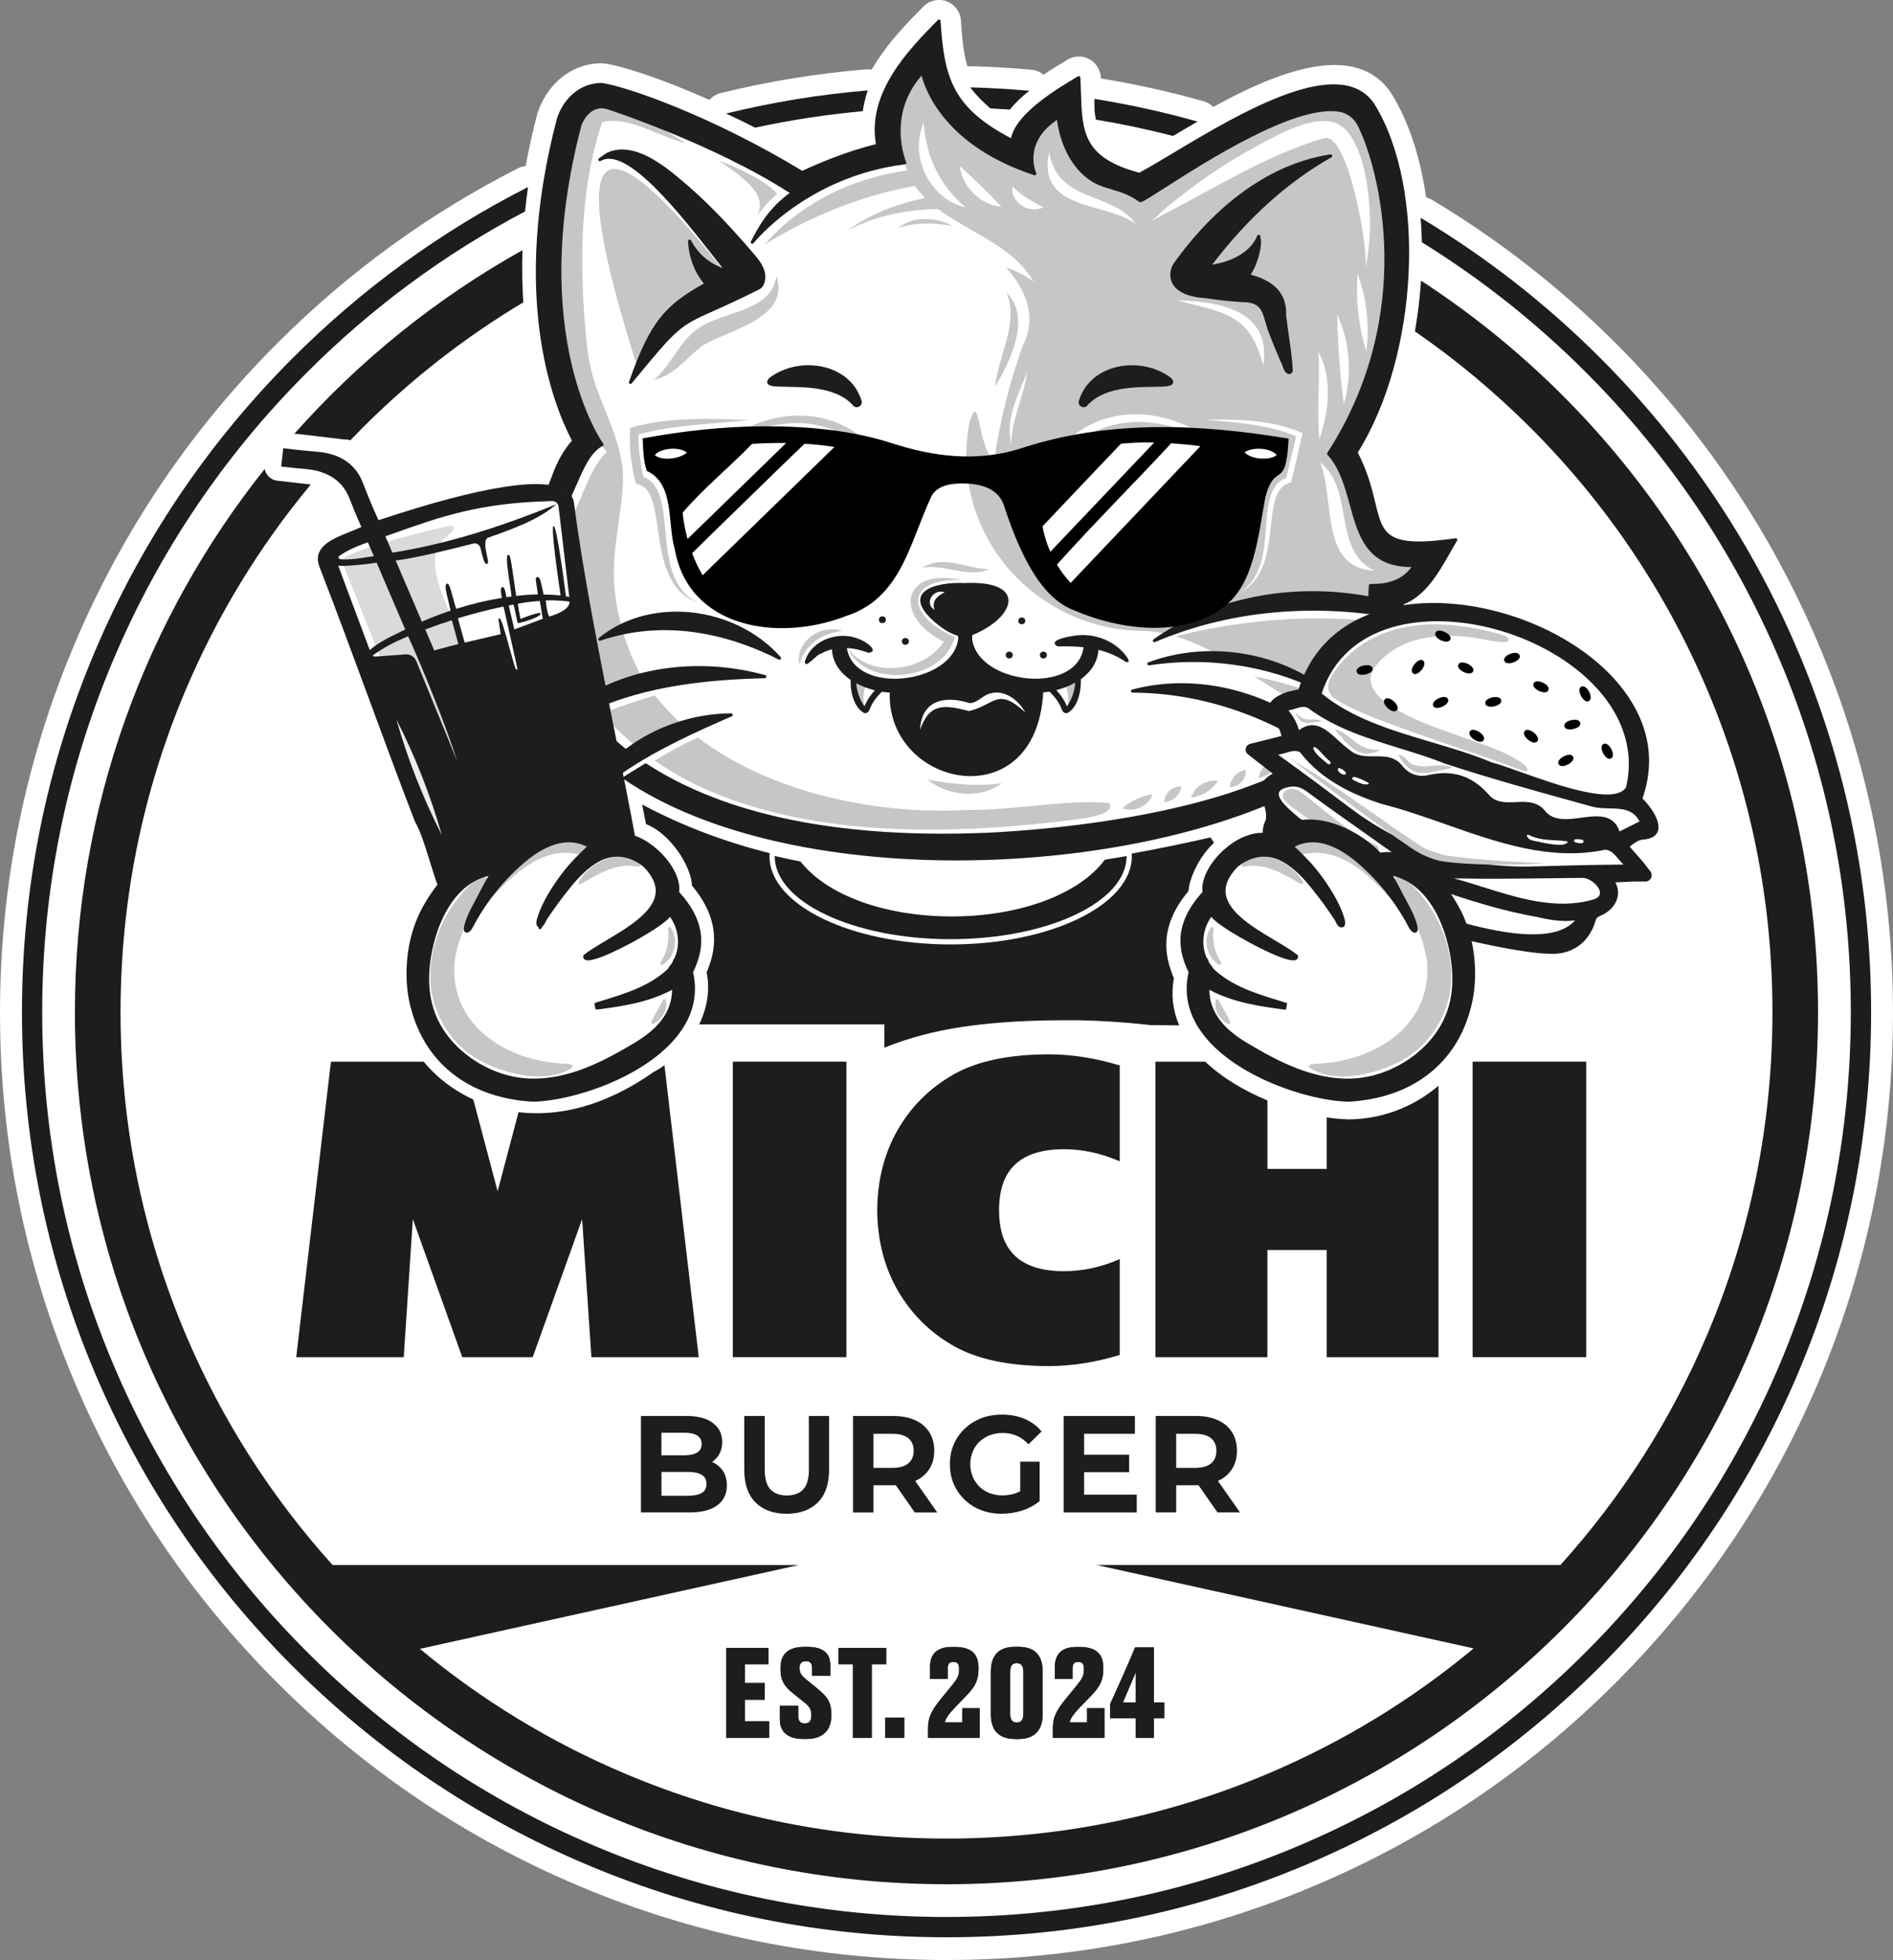 <?xml version="1.0" encoding="UTF-8"?>
<svg id="Capa_2" data-name="Capa 2" xmlns="http://www.w3.org/2000/svg" viewBox="0 0 604.22 625.26">
  <rect x="0" y="0" width="604.22" height="625.26" fill="#808080" stroke="none"/>
  <defs>
    <style>
      .cls-1 {
        fill: #dadada;
      }

      .cls-2 {
        fill: #1d1d1b;
      }

      .cls-3 {
        fill: #fff;
      }

      .cls-4 {
        fill: #ededed;
      }

      .cls-5 {
        fill: #c6c6c6;
      }
    </style>
  </defs>
  <g id="Logo_1" data-name="Logo 1">
    <g>
      <path class="cls-3" d="M580.47,205.54h0c-15.22-35.98-37-68.29-64.73-96.02-17.67-17.67-37.42-33.08-58.71-45.8-.58-.35-1.2-.61-1.85-.77-1.8-12.8-5.54-24.11-10.88-32.83-11.44-17.86-37.66-6.63-57.06,4.01-.85-.87-1.91-1.51-3.08-1.84-10.62-2.99-21.64-5.44-32.78-7.26,0-.11-.01-.23-.02-.34-.12-2.44-1.53-4.67-3.68-5.83-2.15-1.16-4.79-1.1-6.89.15-2.21,1.31-4.99,3-7.73,4.83-1.08-.91-2.43-1.48-3.88-1.61-6.6-.58-13.1-.96-19.33-1.11-.36,0-.71.01-1.06.06-1.2-3.96-1.7-8.63-2.08-14.63-.17-2.75-1.95-5.15-4.53-6.12-2.58-.97-5.5-.32-7.44,1.64-5.04,5.11-11.85,11.99-16.5,20.15-.61-.11-1.23-.15-1.85-.1-15.61,1.31-31.18,3.85-46.3,7.55-1.44.35-2.69,1.13-3.63,2.22-15.69-7.02-28.32-10.95-33.56-11.64-.37-.05-.73-.07-1.02-.06-11.31.17-18,8.64-20.29,15.86-.03.11-.07.22-.1.33-1.45,5.5-2.69,11.07-3.7,16.58-.84.09-1.66.33-2.41.71-28.36,14.39-54.23,33.18-76.88,55.83-27.74,27.74-49.51,60.04-64.73,96.02C7.99,242.81,0,282.38,0,323.15s7.99,80.33,23.75,117.6c15.22,35.98,37,68.28,64.73,96.02,27.73,27.73,60.04,49.51,96.02,64.73,37.26,15.76,76.83,23.75,117.61,23.75s80.34-7.99,117.61-23.75c35.98-15.22,68.29-37,96.02-64.73,27.73-27.73,49.51-60.04,64.73-96.02,15.76-37.26,23.75-76.83,23.75-117.6s-7.99-80.34-23.75-117.61Z"/>
      <g>
        <path class="cls-5" d="M344.14,215.51l-4.05,2.65s1.73,4.12.35,8.4c0,0,4.97-4.46,3.7-11.05Z"/>
        <path class="cls-5" d="M272.34,216.17c-1.15,6.46,3.92,9.54,3.92,9.54-1.45-2.72,0-7.07,0-7.07l-3.92-2.47Z"/>
        <path class="cls-5" d="M209.07,221.81c-5.67,1.73-11.31,3.56-16.78,5.79,4.22,4.94,8.89,9.29,13.95,13.08,4.56-3.03,9.53-5.42,14.74-6.79-4.46-3.6-8.47-7.63-11.92-12.08Z"/>
        <g>
          <path class="cls-5" d="M203.25,116.48c13.71-20.04,8.04-16.37,30.3-26.88-21.15-27.09-63.06-76.17-30.3,26.88Z"/>
          <path class="cls-5" d="M319.8,249.86c-7.98,1.11-15.8.24-23.73-1.09,6.5,5.19,16.91,6.2,23.73,1.09Z"/>
          <path class="cls-5" d="M304.71,203.18c-14.97-6.26-16.86-18.66,2.28-18.17-19.41-4.12-21.77,11.78-5.77,19.68-6.12,9.73-23.99,11.95-30.79,1.82,5.85,13.51,30.95,10.84,34.29-3.33ZM301.49,204.8s0,0,0,0c.04.02,0,0,0,0Z"/>
          <path class="cls-5" d="M286.97,172.24c3.15-39.5-36.96-52.39-62.51-25.4,27.37-22.54,61.08-12.36,62.51,25.4Z"/>
          <path class="cls-5" d="M255.15,212.04c1.68-6.48,7.24-9.91,13.6-10.8-6.74-2.33-15.05,3.37-13.6,10.8Z"/>
          <path class="cls-5" d="M315.78,181.57c-7.3-.03-14.37-4.8-21.32-.46,7.28-1.31,14.42,3.54,21.32.46Z"/>
          <path class="cls-5" d="M239.45,134.04c-12.74-.56-25.92-1.09-38.3,2.42-.42,6.05.24,12.09,1.88,17.93,11.02,1.27,1.99,31.28,19.43,37.76-15.62-8.03-5.2-35.5-17.08-40.01-1.03-4.43-1.64-9.05-1.54-13.61,11.56-3.03,23.76-3.32,35.62-4.49Z"/>
          <path class="cls-5" d="M436.16,216.71s8.23,7.48,20.03-.79c0,0-14.19-4.43-17.37-17.66-21.22-2.38-42.92-.42-63.68,4.72,5.53,1.62,10.8,4.2,15.96,7.16,12.28.55,24.44,5.07,33.45,13.27-7.81-3.56-15.95-6.09-24.26-7.65,14.84,9.4,29.39,19.04,47.22,14.27,0,0-13.1-.03-11.35-13.31Z"/>
          <path class="cls-5" d="M244.11,77.95c14.81-9,30.96-15.69,47.98-18.64.94,1.38,2.02,2.65,3.21,3.84-8.88,1.84-17.48,5.01-24.73,10.39,8.92-4.84,18.86-6.61,28.85-6.86,10.11,7.55,24.3,12.09,30.44,23.16-2.62-1.99-5.6-3.51-8.75-4.46,6.37,6.96,9.99,15.87,5.43,24.65-4.31,11.98-7.41,24.39-9.21,36.99-5.5-4.74-4.51-23.15-7.88-12.37-6.7,35.4,20.88,66.88,56.54,66.65,2.83.2,5.58.7,8.26,1.44,19.92-8.26,42.59-11.2,64.02-7.65-.21-2.26-.11-4.73.39-7.44,0,0,12.17-1.09,13.92-8.79.16.62-17.02.48-20.37-13.75-4.68-15.68.87-16.01-6.47-20.36,0,0,37.57-61.62,5.27-111.36,0,0-11.23-7.78-67.27,29.17l-15.08-5.15s-10.11-8.33-10.33-21.03c0,0-11.19,4.68-9.38,17.89,0,0-23.87-6.31-34.53-31.21,0,0-12.78,9.63-4.86,31.33-17.25,2.26-34.02,10.42-45.46,23.56ZM322.78,141.78c-1.93-8.19,2.09-15.62,5.05-22.95-1,7.79-5,14.89-5.05,22.95ZM412.1,153.91c-10.89,2.34-1.35,27.53-16.5,35.21,13.91-8.65,3.5-31.98,14.95-36.71,1.02-4.32,2.13-8.94,3.2-13.24-9.2-3.81-19.48-4.43-29.31-5.29,10.5-.16,21.58-.05,31.33,4.3-1.15,5.12-2.45,10.61-3.68,15.73ZM375.78,95.8c13.39.26,30.28,3.38,27.39,20.71-4.3-16.74-12.68-16.66-27.39-20.71ZM420.77,112.12c4.61,8.54,3.47,19.12.33,27.98-.84-9.4.32-18.56-.33-27.98ZM438.67,182.05c-17.67-.87-12.46-23.03-17.32-34.52,11.19,8.61,3.75,27.97,17.32,34.52ZM428.92,128.97c-1.24-9.58-1.94-19-2.1-28.65,4.1,8.84,4.85,19.31,2.1,28.65ZM436.11,112.1c-2.47-8.03-3.43-16.46-2.79-24.84,2.91,7.89,3.87,16.5,2.79,24.84ZM372.96,65.66c2.23-1.79,4.47-3.55,6.76-5.27,6.46-4.87,13.22-9.35,20.35-13.18,6.49-3.48,15.17-8.67,22.74-8.59,3.42.04,6.55,1.54,8.98,5.85,3.82,6.76,4.93,15.19,5.4,22.82.41,6.48-.27,12.38-1.35,18.7,1.08-6.36-5.36-42.84-12.86-42.02-20.08,5.78-37.59,17.64-56.28,26.83,2.2-1.08,4.33-3.6,6.25-5.15ZM334.85,48.47c2.84,16.49,20.06,12.37,27.78,23.07-9.79-7.45-31.71-3.95-27.78-23.07ZM393.67,146.48c-27.65-22.35-61.58-12.76-63.22,25.4-2.74-40.15,37.21-52.12,63.22-25.4ZM323.18,59.47c2.9,3.05,6.22,4.68,9.79,6.67-4.34,2.27-10.7-1.63-9.79-6.67ZM319.62,65.91c-6.56-.41-12.59-6.38-13.22-12.88,4.67,4.17,8.92,8.34,13.22,12.88ZM294.85,39.11c.61,10.7,5.13,20.12,13.36,27.03-11.4-2.47-18.17-16.49-13.36-27.03Z"/>
          <path class="cls-5" d="M286.56,72.73c5.7-1.87,11.54-1.65,17.39-.68-5.24-2.96-12.5-3.11-17.39.68Z"/>
          <path class="cls-5" d="M321.25,93.4c4.11,9.54-2.68,20.13-3.63,29.95,4.81-8.02,11.79-22.25,3.63-29.95Z"/>
          <path class="cls-5" d="M241.79,68.72c2.69-3.92,6.28-6.88,6.28-6.88-4.64-5.55-18.79-10.69-18.79-10.69,8.99,6.05,15.62,11.19,12.5,17.57Z"/>
          <path class="cls-5" d="M308.72,258.35c-28.52,1.7-62.76-5.32-85.98-23.09-4.75,2.18-9.31,4.7-13.78,7.37,37.19,25.78,93.08,24.28,136.08,18.55,1.57-.25,11.63-1.61,8.86-5.05-14.57-1.15-30.2,2.48-45.17,2.22Z"/>
          <path class="cls-5" d="M196.15,187.61c-.22-2.28-.26-4.54-.19-6.77.28-8.94,2.4-17.58,2.87-26.62.57-11.16-5.26-21.18-8.75-31.43-1.43-4.21-2.3-8.39-2.75-12.8-2.38-23.23-2.67-48.9,4.89-71.03,8.72-2.04,17.89,4.61,26.52,6.7-14.54-9.05-32.25-23.17-36.01,3.58-3.1,13.89-4.62,28.21-3.78,42.44.35,5.81-.43,14.47,5.75,34.05,2.1,6.65,4.17,13.3,9.03,18.46-9.4,8.53-8.35,28.6-24.27,30.03,3.77,2.24,9.75,5.79,14.1,5.26-.78,6.6-7.21,12.03-13.85,11.69,4.3,2.62,9.63,3.49,14.54,2.36-2.45,10.24-7.95,21.28-18.52,24.85,6.01,1.84,12.89.51,17.78-3.43,2.1,3.61,4.42,6.96,6.9,10.1,2.72-1.26,5.55-2.29,8.42-3.12,2.68-.78,6.05-.89,8.53-2.01-.54-.82-1.16-1.61-1.67-2.47-5.3-9.09-8.56-19.36-9.55-29.84Z"/>
          <path class="cls-5" d="M367.92,253.36c-3.71.61-6.8,2.04-9.68,4.45,3.7,1.5,8.42-.66,9.68-4.45Z"/>
          <path class="cls-5" d="M371.63,255.86c2.81-.19,4.99-2.11,5.49-4.89-2.89-.31-5.45,1.99-5.49,4.89Z"/>
          <path class="cls-5" d="M380.14,254.46c3.57-.48,6.59-2.33,8.6-5.32-3.67-.6-7.49,1.77-8.6,5.32Z"/>
          <path class="cls-5" d="M208.72,121.14c6.58-1.27,10.58-7.32,15.68-10.98,8.31-5.01,27.98-8.63,23.43-22.16-1.74,12.34-18.5,10.85-26.52,17.97-5.11,4.35-7.44,10.9-12.58,15.16Z"/>
          <path class="cls-5" d="M392.49,251.11c2.95.05,5.39-2.54,5.12-5.49-2.81.53-4.77,2.65-5.12,5.49Z"/>
          <path class="cls-5" d="M401.69,248.24c3.5-.72,6.3-3.46,7.04-6.97-3.51.71-6.28,3.47-7.04,6.97Z"/>
        </g>
        <g>
          <path class="cls-2" d="M424.98,50.18c.21-.12.31-.37.23-.6-.08-.23-.3-.37-.55-.33-24.17,3.68-41.09,22.51-49.04,33.42-.94,1.24-1.82,2.41-2.03,4.21-.19,1.79.26,3.34,1.35,4.62,2.52,2.94,7.57,3.48,9.57,3.58,3.61.57,7.52,1,11.65,1.29.04,0,.08,0,.12,0,5.8,0,6.45,2.26,7.74,6.74.21.72.43,1.48.69,2.31,1.41,3.65,2.77,7,4.1,10.04.23.33.4.82.58,1.34.36,1.04.77,2.21,1.91,2.54.04.01.09.02.14.02.01,0,.02,0,.03,0,.69-.05,1.22-.65,1.17-1.33-.21-3.64-.73-7.27-1.23-10.77-.32-2.25-.66-4.58-.9-6.81.29-8.48-6.11-11.41-11.29-12.83,2.68-4.17,3.52-9.68,3.26-11.12-.02-.12-.06-.26-.13-.39l-.07-.76c-.02-.23-.19-.41-.42-.45-.22-.04-.45.09-.54.3-2.74,6.44-10.26,8.55-14.4,9.23,11.3-14.84,24.09-26.36,38.05-34.25Z"/>
          <path class="cls-2" d="M355.07,117.46c-5.35,1.68-9.15,5.36-10.7,10.36-.22.69.02,1.39.62,1.8.28.19.6.29.91.29.35,0,.7-.12.99-.36.02-.02.05-.04.07-.07,5.03-5.88,14.75-6,21.18-6.08,4.01-.05,5.8-.11,6.25-1.11.31-.69-.28-1.38-.48-1.6-.02-.03-.05-.05-.07-.07-5.04-3.92-12.41-5.16-18.77-3.16Z"/>
          <path class="cls-2" d="M251.22,123.4c6.43.08,16.15.2,21.18,6.08.02.02.04.05.07.06.3.24.64.36.99.36.31,0,.63-.1.91-.29.59-.41.84-1.12.62-1.8-1.55-5-5.35-8.68-10.7-10.36-6.36-2-13.73-.76-18.77,3.16-.03.02-.05.04-.07.07-.19.23-.79.92-.48,1.6.45.99,2.24,1.06,6.25,1.11Z"/>
          <path class="cls-2" d="M200.76,121.83c-.08.23.02.48.23.6.08.04.16.06.24.06.15,0,.29-.06.39-.18,14.83-18.06,15.26-18.25,26.22-23.15,3.42-1.53,8.11-3.63,14.59-6.9,1.82-.92,2.12-3.85,1.65-5.61-.6-2.21-2.14-4.14-3.54-5.76-8.72-10.16-15.81-17.37-23.01-23.39-5.2-4.35-14.87-12.44-23.32-8.96-.76.31-1.36.76-1.94,1.2-.36.27-.7.53-1.08.75-.24.14-.31.45-.17.69.14.24.45.32.69.17,8.29-4.94,25.62,17.19,35.97,30.4,1.03,1.32,2.01,2.57,2.92,3.72-4.41-1.59-7.78-4.53-10.03-8.77-.11-.2-.34-.3-.56-.25-.22.05-.38.25-.38.48,0,.31.02,7.47,5.04,13.51-12.44,6.99-17.17,12.14-23.9,31.39Z"/>
          <path class="cls-2" d="M366.23,211.88c.06.25.3.41.56.37,19.88-3.02,40.26.42,57.4,9.7.08.04.16.06.24.06.16,0,.32-.08.41-.22.14-.21.11-.5-.09-.66-15.45-13.12-38.84-17.07-58.21-9.84-.24.09-.37.35-.31.59Z"/>
          <path class="cls-2" d="M191.01,204.15c.12.21.37.31.6.23,22.43-7.58,43.36-.91,56.96,6.03.07.04.15.05.23.05.15,0,.3-.07.4-.19.15-.19.14-.46-.02-.64-14.72-16.57-41.84-19.43-58.04-6.11-.19.15-.24.42-.12.63Z"/>
          <path class="cls-2" d="M419.75,240.81c-.16-.09-.36-.09-.52.01-35.61,23.13-106.37,24.92-107.08,24.94,0,0,0,0,0,0-3.79.13-7.56.19-11.21.19-40,0-71.83-7.52-94.58-22.34-.16-.11-.37-.11-.53,0-2.23,1.36-4.46,2.74-6.68,4.13-.14.09-.23.25-.24.41s.08.33.22.42c26.38,17.93,66.1,25.91,106.2,25.91,46.45,0,93.41-10.71,120.68-29.06.14-.09.22-.25.22-.42,0-.17-.09-.33-.23-.42-2.18-1.37-4.21-2.6-6.23-3.77Z"/>
          <path class="cls-2" d="M472.69,211.76c-1.04-.22-2.11-.43-3.22-.64-9.08-1.77-20.32-3.96-23.56-13.81,7.89,1.46,15.76,3.57,23.4,6.25.24.08.51-.02.62-.26.11-.23.03-.51-.19-.64-6.72-4.13-14.09-7.42-21.94-9.79,7.16-2.67,11.36-10.06,15.09-16.62.75-1.31,1.47-2.59,2.19-3.78.1-.17.1-.37-.01-.54-.11-.16-.3-.25-.49-.22-22.11,3.15-23.13-1.09-25.6-11.32-1.05-4.35-2.36-9.75-5.59-16.04,19.41-31.08,22.02-83.89,5.42-110.98-10.67-16.67-43.03,2.68-64.44,15.49-4.15,2.48-7.75,4.63-10.72,6.24-17.99-4.8-18.24-13.14-18.63-25.74-.04-1.48-.09-3.02-.17-4.61,0-.18-.11-.33-.26-.42-.15-.08-.34-.08-.49.01-6.92,4.12-19.65,11.7-21.41,19.75-18.74-9.82-21.34-19.44-22.47-37.39-.01-.2-.14-.37-.32-.44-.18-.07-.39-.02-.53.12-9.05,9.17-22.69,22.97-19.79,39.6-9.67,2.38-18.76,6.3-23.5,8.52-28.85-17.49-56.35-27.04-64.11-28.06-7.85.12-12.55,6.17-14.2,11.35-14.71,55.99-1.71,90.33,4.78,102.78-3.83,4.38-5.45,8.74-6.88,12.6-2.73,7.37-4.71,12.7-21,11.95-.17,0-.33.07-.43.2-.1.14-.12.31-.07.47.43,1.16.83,2.45,1.27,3.82,1.12,3.55,2.38,7.53,4.4,10.56l-5.76-.48c-.17-.02-.34.06-.44.2-.1.14-.13.32-.06.48.63,1.6,1.17,3.25,1.69,4.84,2,6.11,4.06,12.42,11.34,16.35-1.98,5.05-8.49,10.61-18.85,16.09-.15.08-.25.23-.26.4-.01.17.06.33.19.44l1.02.79c7.52,5.81,16.87,13.02,29.98,9.13.01.02.02.03.03.05-2.31,2.19-4.4,4.59-6.21,7.15-.14.2-.12.48.06.65.18.17.46.18.65.03,2.31-1.84,4.79-3.57,7.35-5.15,3.51,4.76,7.91,9.25,13.07,13.37-2.87,3.15-5.17,6.61-6.86,10.29-.1.22-.03.47.16.61.09.06.19.1.29.1.12,0,.24-.04.34-.13,3.04-2.8,6.3-5.41,9.95-7.98.16.04.33,0,.46-.12.23-.21.46-.4.69-.6l.41-.35c10.81-7.33,22.97-12.82,34.5-17.82.22-.09.34-.33.29-.56s-.29-.36-.49-.4c-12.06.07-24.29,4.21-33.61,11.35-4.65-3.66-8.66-7.6-11.93-11.7,18.45-8.79,39.74-10.42,56.28-10.85.25,0,.45-.19.48-.44s-.12-.48-.36-.54c-20.85-5.79-43.48-2.72-59.2,8-1.94-2.94-2.71-4.82-2.72-4.84-.06-.15-.19-.27-.35-.3-.16-.04-.33,0-.45.12-2.36,2.19-7.03,3.16-12.5,2.58-3.6-.38-6.27-1.3-7.33-2.11,12.18-7.59,15.5-22.45,15.54-22.6.03-.16-.01-.33-.12-.45s-.27-.17-.44-.15c-6.39.95-10.51-4.89-11.55-6.84,5.83.46,11.82-4.14,12.65-5.19.08-.1.3-.38.17-.7-.07-.17-.26-.31-.45-.33-7.93-.76-11.47-7.65-12.38-9.77,11.36-.86,15.42-10.14,19-18.34,2.3-5.25,4.46-10.21,8.25-12.2.13-.07.22-.19.25-.33.03-.14,0-.29-.08-.41-.25-.34-24.58-34.42-6.92-101.62.02-.05,1.96-5.33,6.37-5.33.6,0,1.23.1,1.86.28.34.11,34,11.07,58.22,26.72-5.16,3.75-8.89,8.42-12.39,15.49-.11.23-.04.51.18.64.22.14.5.09.66-.11.17-.21,17.01-21.27,48.33-25.15.16-.02.29-.11.37-.25.08-.14.09-.3.03-.44-.26-.62-6.1-15.06,4.92-27.63,1.11,4.4,7.31,22.41,35.97,31.78.19.06.4,0,.53-.14.13-.15.17-.36.08-.54-.18-.4-4.23-9.66,6.64-16.95.39,3.22,2.43,14.84,12.12,20.22,1.89.95,3.69,1.48,5.43,1.98,2.63.77,5.36,1.56,8.62,3.87.05.06.11.1.17.13.52.23,1.25-.17,7.81-4.36,13.62-8.7,41.95-26.81,56.03-24.43,2.47.42,4.66,2.09,5.85,4.48,6.98,14.03,18.85,60.11-9.75,104.33-.12.19-.1.44.05.61,3.9,4.22,5.54,10.2,7.12,15.97,2.67,9.75,5.43,19.83,19.57,19.83.05,0,.11,0,.16,0-3.64,4.94-9.18,5.47-13.13,5.39-.28.03-.48.2-.51.46-.1,1.16-.15,2.3-.14,3.47-24.79-4.5-49.76.5-68.6,13.75-.21.15-.27.43-.15.65.12.22.4.32.63.22,20.77-8.86,44.49-11.93,68.64-8.88,2.62,14.24,14.62,19.11,17.92,20.2-2.31,2.02-6,3-10.28,2.71-4.28-.29-7.75-1.75-8.63-3-.12-.16-.32-.24-.51-.2-.2.04-.35.19-.39.39-1.77,8.64,4.95,12.55,7.52,13.71-3,1.32-9.67.68-10.64.17-.21-.11-.47-.06-.62.12-1.93,2.34-4.25,4.61-6.91,6.76-17.83-16.06-42.08-22.51-63.4-16.83-.24.06-.4.3-.37.55s.24.44.5.44c21.22.04,42.5,7.01,61.52,20.17,2.6,1.99,3.68,2.78,4.2,3.03,2.98,2.24,5.88,4.63,8.61,7.09.19.17.47.17.66,0,.19-.16.23-.44.1-.65-1.84-2.86-3.96-5.64-6.29-8.26,1.63-1.24,3.17-2.5,4.56-3.73,7.22,1.49,15.55-3.54,22.26-7.59,1.95-1.18,3.79-2.29,5.43-3.14.18-.09.29-.29.27-.49-.02-.2-.16-.38-.36-.43l-6.66-1.89c3.45-1.68,8.43-5.64,12.53-8.9,1.83-1.46,3.42-2.71,4.56-3.53.16-.12.24-.32.2-.51-.04-.19-.19-.35-.39-.39Z"/>
        </g>
        <g>
          <polygon class="cls-2" points="237.73 542.22 244.08 542.22 244.08 536.9 237.73 536.9 237.73 530.89 245.28 530.89 245.28 525.68 231.8 525.68 231.8 554.37 245.51 554.37 245.51 549.08 237.73 549.08 237.73 542.22"/>
          <path class="cls-2" d="M261.11,538.83l-3.8-3.08c-1.47-1.23-2.09-2-2.09-3.55v-.19c0-1.46.66-2.08,2.05-2.08,1.32,0,1.94.65,1.94,2.2v2.43h5.81v-3.35c0-3.78-2.28-5.86-7.32-5.86h-.89c-5.15,0-7.67,2.27-7.67,6.63v.81c0,3.32,1.36,5.28,3.87,7.29l3.8,3.05c1.51,1.23,2.17,2.12,2.17,3.89v.31c0,1.62-.7,2.47-2.05,2.47s-2.13-.73-2.13-2.12v-3.51h-5.89v4.36c0,3.82,2.4,6.21,7.55,6.21h.93c5.69,0,7.94-3.24,7.94-7.32v-.81c0-3.66-1.39-5.44-4.22-7.75Z"/>
          <polygon class="cls-2" points="282.87 525.68 267.65 525.68 267.65 530.89 272.26 530.89 272.26 554.37 278.26 554.37 278.26 530.89 282.87 530.89 282.87 525.68"/>
          <rect class="cls-2" x="282.52" y="547.93" width="6.12" height="6.44"/>
          <path class="cls-2" d="M307.14,549.47h-5.5c0-.85.62-2.2,3.87-5.51,1.16-1.19,2.48-2.51,3.56-3.7,2.32-2.54,3.25-4.51,3.25-7.79v-.42c0-4.16-1.98-6.67-7.63-6.67h-.85c-5.23,0-6.97,2.74-6.97,6.32v3.89h5.62v-3.24c0-1.5.5-2.2,1.82-2.2s1.82.66,1.82,2.2v.39c0,1.85-.62,2.85-2.32,4.97-.89,1.12-2.17,2.66-3.1,3.78-3.91,4.7-4.49,6.82-4.49,10.14v2.74h16.46v-9.44h-5.54v4.55Z"/>
          <path class="cls-2" d="M325.07,525.34h-1.05c-5.46,0-7.75,2.93-7.75,7.98v13.53c0,5.13,2.52,7.9,7.78,7.9h1.01c5.03,0,7.75-2.7,7.75-7.9v-13.53c0-5.01-2.25-7.98-7.75-7.98ZM326.65,546.77c0,1.73-.62,2.74-2.09,2.74s-2.13-1-2.13-2.74v-13.45c0-1.93.66-2.78,2.09-2.78s2.13.85,2.13,2.78v13.45Z"/>
          <path class="cls-2" d="M346.98,549.47h-5.5c0-.85.62-2.2,3.87-5.51,1.16-1.19,2.48-2.51,3.56-3.7,2.32-2.54,3.25-4.51,3.25-7.79v-.42c0-4.16-1.98-6.67-7.63-6.67h-.85c-5.23,0-6.97,2.74-6.97,6.32v3.89h5.62v-3.24c0-1.5.5-2.2,1.82-2.2s1.82.66,1.82,2.2v.39c0,1.85-.62,2.85-2.32,4.97-.89,1.12-2.17,2.66-3.1,3.78-3.91,4.7-4.49,6.82-4.49,10.14v2.74h16.46v-9.44h-5.54v4.55Z"/>
          <path class="cls-2" d="M368.31,543.07v-17.54h-6c-1.9,4.63-5.93,13.65-7.98,18.08v4.51h8.17v6.25h5.81v-6.25h3.29v-5.05h-3.29ZM362.5,543.07h-4.07l4.07-9.56v9.56Z"/>
        </g>
        <g>
          <path class="cls-2" d="M227.21,466.9c-.34-.16-.7-.29-1.06-.41,1.14-.6,2.07-1.43,2.77-2.48.74-1.12,1.11-2.47,1.11-4.06,0-2.35-.94-4.23-2.81-5.64-1.87-1.4-4.58-2.11-8.13-2.11h-14v29.78h14.85c3.83,0,6.71-.71,8.66-2.13,1.94-1.42,2.91-3.4,2.91-5.96,0-1.73-.38-3.18-1.15-4.34-.77-1.16-1.82-2.05-3.15-2.66ZM210.62,456.54h7.83c1.9,0,3.38.34,4.43,1.02,1.05.68,1.57,1.72,1.57,3.11s-.52,2.38-1.57,3.06c-1.05.68-2.52,1.02-4.43,1.02h-7.83v-8.21ZM224.32,476.62c-1.11.68-2.68,1.02-4.72,1.02h-8.98v-8.59h8.98c2.04,0,3.62.35,4.72,1.04,1.11.7,1.66,1.78,1.66,3.25s-.55,2.59-1.66,3.28Z"/>
          <path class="cls-2" d="M258.69,468.8c0,3.06-.65,5.29-1.96,6.68-1.3,1.39-3.16,2.08-5.57,2.08s-4.28-.69-5.59-2.08c-1.32-1.39-1.98-3.62-1.98-6.68v-16.59h-5.53v16.76c0,4.37,1.16,7.7,3.47,10,2.31,2.3,5.49,3.45,9.55,3.45s7.28-1.15,9.59-3.45c2.31-2.3,3.47-5.63,3.47-10v-16.76h-5.45v16.59Z"/>
          <path class="cls-2" d="M291.81,472.03c1.89-.85,3.34-2.06,4.36-3.62,1.02-1.56,1.53-3.43,1.53-5.62s-.51-4.11-1.53-5.7-2.48-2.8-4.36-3.64c-1.89-.84-4.15-1.25-6.79-1.25h-12.25v29.78h5.53v-8.68h6.72c.4,0,.78-.01,1.16-.03l6.07,8.71h5.96l-6.85-9.77c.15-.06.3-.12.45-.18ZM290.28,467.18c-1.23,1.05-3.07,1.57-5.51,1.57h-6.47v-11.87h6.47c2.44,0,4.28.52,5.51,1.55,1.23,1.04,1.85,2.49,1.85,4.36s-.62,3.33-1.85,4.38Z"/>
          <path class="cls-2" d="M312.28,459.56c.96-.94,2.11-1.66,3.42-2.17,1.32-.51,2.77-.77,4.36-.77s3.1.28,4.45.83c1.35.55,2.6,1.41,3.77,2.57l3.49-3.4c-1.39-1.59-3.1-2.79-5.13-3.62-2.03-.82-4.29-1.23-6.79-1.23s-4.55.38-6.49,1.13c-1.94.75-3.64,1.82-5.1,3.21-1.46,1.39-2.59,3.01-3.38,4.85-.79,1.84-1.19,3.89-1.19,6.13s.4,4.28,1.19,6.13c.79,1.84,1.92,3.46,3.36,4.85,1.45,1.39,3.14,2.46,5.08,3.21,1.94.75,4.08,1.13,6.4,1.13,2.13,0,4.21-.32,6.25-.96,2.04-.64,3.83-1.58,5.36-2.83v-11.83h-5.19v9.21c-.6.35-1.22.64-1.85.85-1.38.47-2.8.7-4.28.7-1.59,0-3.04-.26-4.34-.77-1.3-.51-2.44-1.23-3.4-2.17-.96-.94-1.72-2.05-2.25-3.34-.54-1.29-.81-2.69-.81-4.19s.27-2.94.81-4.21c.54-1.28,1.29-2.38,2.25-3.32Z"/>
          <polygon class="cls-2" points="345.53 469.14 359.91 469.14 359.91 464.58 345.53 464.58 345.53 456.88 361.74 456.88 361.74 452.2 340 452.2 340 481.98 362.33 481.98 362.33 477.3 345.53 477.3 345.53 469.14"/>
          <path class="cls-2" d="M387.99,472.21c.15-.06.3-.12.45-.18,1.89-.85,3.34-2.06,4.36-3.62,1.02-1.56,1.53-3.43,1.53-5.62s-.51-4.11-1.53-5.7-2.48-2.8-4.36-3.64c-1.89-.84-4.15-1.25-6.79-1.25h-12.25v29.78h5.53v-8.68h6.72c.4,0,.78-.01,1.16-.03l6.07,8.71h5.96l-6.85-9.77ZM386.9,467.18c-1.23,1.05-3.07,1.57-5.51,1.57h-6.47v-11.87h6.47c2.44,0,4.28.52,5.51,1.55,1.23,1.04,1.85,2.49,1.85,4.36s-.62,3.33-1.85,4.38Z"/>
        </g>
        <g>
          <g>
            <path class="cls-2" d="M358.24,207.85c-3.75-3.92-9.38-5.79-14.75-5.13-1.45.19-9.5,1.33-5.94,3.48,2.82-.05,5.6-.02,8.32.27-2.12,15.49-34.03,11.91-35.59-2.83.03-.34.05-.69.06-1.03,14.03-5.73,17.56-17.58-2.45-16.61-9.98-.46-20.69,3.06-9.19,12.75,2.05,1.67,4.47,3.38,7.09,4.08.01.3.03.59.06.89-1.65,14.51-33.08,18.26-35.55,3,2.36.13,4.72.7,6.93,1.55,3.85-.61-1.59-4.04-3.18-4.45-6.35-2.72-15.17.35-17.16,7.27.06,2.67,3.79-2.49,5.15-2.55,1.12-.64,2.3-1.1,3.51-1.39.16,4.08,2.52,7.39,5.95,9.75-.07,4.98,1.59,9.27,4.48,10.63.7,0,1.33-.44,1.56-1.1.89-2.5,2.62-4.5,3.93-5.76.84.13,1.68.21,2.52.26-.91,30.38,46.76,40.38,48.99-.06.67-.06,1.33-.13,2-.24,1.32,1.25,3.08,3.26,3.98,5.81.23.66.86,1.11,1.56,1.1,2.93-1.39,4.6-5.79,4.47-10.87,3.2-2.31,5.4-5.49,5.6-9.37,3,.73,5.9,1.91,8.66,3.81,2.5.72-.28-2.58-.99-3.22ZM275.92,225.37c-1.06-1.59-2.43-4.22-2.61-7.4,1.82.99,3.85,1.74,5.95,2.24-1.2,1.3-2.51,3.05-3.33,5.16ZM340.56,225.37c-.84-2.15-2.18-3.92-3.4-5.23,2.14-.53,4.19-1.33,6.02-2.37-.14,3.27-1.54,5.98-2.63,7.6Z"/>
            <path class="cls-2" d="M282.76,197.7c.02-1.45-2.25-1.45-2.23,0-.02,1.45,2.25,1.45,2.23,0Z"/>
            <path class="cls-2" d="M290.1,204.61c.02-1.45-2.25-1.45-2.23,0-.02,1.45,2.25,1.45,2.23,0Z"/>
            <path class="cls-2" d="M321.02,208.96c-.02,1.45,2.25,1.45,2.23,0,.02-1.45-2.25-1.45-2.23,0Z"/>
            <path class="cls-2" d="M327.26,198.06c.02-1.45-2.25-1.45-2.23,0-.02,1.45,2.25,1.45,2.23,0Z"/>
            <path class="cls-2" d="M334.15,208.96c.02-1.45-2.25-1.45-2.23,0-.02,1.45,2.25,1.45,2.23,0Z"/>
          </g>
          <path class="cls-3" d="M293.66,232.82c.49-9.59,8.01-11,15.72-8.54,2.57.07,4.03-2.31,6.49-3.01,4.75-1.47,9.23,2.08,11.39,5.98-8.97-8.17-9.5-2.5-17.9-.42-7.72-1.94-12.63-2.82-15.7,6Z"/>
        </g>
        <path class="cls-3" d="M219.31,144.16c-2.71,2.2-8.4,2.56-10.25.73,1.83-2.26,8-2.76,10.25-.73Z"/>
        <path class="cls-3" d="M397.31,143.99c2.88-1.84,8.68-1.25,10.24.95-2.4,1.82-8.33,1.33-10.24-.95Z"/>
        <g>
          <path d="M325.1,143.28c-13.68,4.11-27.23,2.38-40.59-1.94-13.03-4.21-27.43-5.41-41.07-5.34-12.86.06-25.69,1.52-38.32,3.85.2,3.29.16,7.4,1.4,10.4,8.89,4.13,6.43,16.73,8.84,24.86,4.43,25.28,32.95,29.84,54.68,21.41,17.61-5.65,20.3-23.36,27.14-37.94,1.43-3.05,4.84-4.1,8.02-4.28,5.98-.34,13.16.57,15.27,7,4.12,12.57,10.82,29.25,22.47,33.43,14.06,6.1,34.5,9.02,47.5-1.03,10.01-7.06,11.22-23.48,13.51-35.38,3.27-11.48,6.54-1.46,7.35-18.4-29.11-4.84-58.31-5.99-86.21,3.36Z"/>
          <g>
            <path class="cls-3" d="M209.01,145.15c1.85,1.83,7.54,1.47,10.25-.73-2.26-2.03-8.42-1.53-10.25.73Z"/>
            <path class="cls-3" d="M397.26,144.25c1.92,2.28,7.84,2.77,10.24.95-1.57-2.2-7.37-2.79-10.24-.95Z"/>
            <path class="cls-3" d="M357.79,141.55c-8.36,8.77-16.71,17.55-25.03,26.35.36,2.01,1.08,4.9,2.49,8.12,11.13-11.7,22.16-23.29,33.16-34.85-4.41-.09-7.93.1-10.62.38Z"/>
            <path class="cls-3" d="M337.36,180.11c1.17,1.95,2.6,3.93,4.38,5.83,13.83-14.56,27.6-29.06,41.43-43.62-3.4-.44-6.51-.73-9.33-.92-12.07,12.99-24.62,25.5-36.47,38.71Z"/>
            <path class="cls-3" d="M240.03,141.61c-7.15,7.42-15.56,14.19-22.14,21.95.24,2.27.69,5.18,1.56,8.39,10.63-10.35,21.12-20.55,31.48-30.63-4.3-.06-8.09.1-10.9.28Z"/>
            <path class="cls-3" d="M256.68,141.7c-5.21,4.92-10.31,9.95-15.45,14.94-6.78,6.6-13.58,13.19-20.32,19.83.87,2.31,1.97,4.69,3.35,7.05,14.06-13.67,28.02-27.25,42.08-40.93-3.18-.51-6.37-.84-9.44-1.03-.08.05-.15.09-.23.14Z"/>
          </g>
        </g>
        <path class="cls-3" d="M298.3,194.58c-3.53-2.26-.27-6.93,3.26-5.63-2.41,1.18-4.24,2.69-3.26,5.63Z"/>
        <g>
          <path class="cls-2" d="M105.48,139.66c1.95.24,3.97.5,4.54.54.63-.04,1.22.06,1.79.27,1.29-1.34,2.58-2.67,3.9-3.99,15.54-15.54,32.72-28.92,51.32-40.03-.35-5.43-.44-11-.26-16.64-27.47,15.33-52.07,35.18-72.8,58.54,2.62.24,6.3.67,11.51,1.32Z"/>
          <path class="cls-2" d="M453.57,89.51c-.35,5.42-1.01,10.86-1.95,16.2,13.13,9.06,25.47,19.32,36.91,30.76,24.22,24.22,43.23,52.41,56.5,83.8,13.74,32.49,20.71,67.02,20.71,102.61s-6.97,70.12-20.71,102.61c-11.48,27.14-27.25,51.89-46.97,73.75h-148.04l120.34,26.61c-19.81,16.47-41.8,29.87-65.64,39.95-32.49,13.74-67.02,20.71-102.61,20.71s-70.12-6.97-102.61-20.71c-23.78-10.06-45.71-23.41-65.48-39.81l120.96-26.74H106.16c-19.71-21.86-35.49-46.6-46.97-73.75-13.74-32.49-20.71-67.02-20.71-102.61s6.97-70.12,20.71-102.61c10.1-23.87,23.52-45.89,40.01-65.72l-10.61-1.2c-1.21-.11-2.39-.76-3.2-1.78-.46-.58-.76-1.26-.91-1.97-37.9,47.53-60.57,107.75-60.57,173.28,0,153.64,124.55,278.19,278.19,278.19s278.19-124.55,278.19-278.19c0-97.78-50.45-183.77-126.73-233.37Z"/>
        </g>
        <g>
          <path class="cls-2" d="M316.12,34.58c2.08.1,4.16.23,6.23.37,1.72-2.19,3.87-4.17,6.2-5.99-6.26-.55-12.55-.93-18.88-1.09,1.78,2.32,4.04,4.68,6.44,6.7Z"/>
          <path class="cls-2" d="M349.33,31.54c0,.37,0,.74,0,1.12,0,1.14.02,2.55.07,3.04l.03.1.03.27c.09.74.2,1.43.31,2.09,8.3,1.38,16.52,3.11,24.66,5.21,2.49-1.48,5.1-3.03,7.81-4.59-10.82-3.05-21.81-5.45-32.93-7.24Z"/>
          <path class="cls-2" d="M241.03,40.72c11.3-2.44,22.76-4.19,34.35-5.25.34-2.26.87-4.48,1.59-6.63-15.31,1.28-30.4,3.75-45.22,7.38,3.05,1.41,6.16,2.91,9.28,4.5Z"/>
          <path class="cls-2" d="M574.02,208.01c-14.87-35.15-36.14-66.7-63.23-93.8-17.36-17.36-36.56-32.31-57.35-44.74.21,2.57.34,5.18.39,7.81,18.91,11.7,36.44,25.56,52.38,41.5,26.5,26.5,47.31,57.37,61.85,91.74,15.06,35.6,22.69,73.4,22.69,112.36s-7.63,76.76-22.69,112.36c-14.54,34.37-35.35,65.24-61.85,91.74-26.5,26.5-57.37,47.31-91.74,61.85-35.6,15.06-73.4,22.69-112.36,22.69s-76.76-7.63-112.36-22.69c-34.37-14.54-65.24-35.35-91.74-61.85-26.5-26.5-47.31-57.37-61.85-91.74-15.06-35.6-22.69-73.4-22.69-112.36s7.63-76.76,22.69-112.36c14.54-34.38,35.35-65.24,61.85-91.74,20.67-20.67,44-37.86,69.58-51.33.26-2.59.58-5.19.95-7.78-27.71,14.06-52.9,32.34-75.1,54.54-27.09,27.09-48.37,58.65-63.23,93.8-15.4,36.4-23.2,75.05-23.2,114.88s7.81,78.48,23.2,114.88c14.86,35.14,36.14,66.7,63.23,93.8,27.09,27.09,58.65,48.37,93.8,63.23,36.4,15.4,75.05,23.2,114.88,23.2s78.48-7.81,114.88-23.2c35.15-14.87,66.7-36.14,93.8-63.23s48.37-58.65,63.23-93.8c15.4-36.4,23.2-75.05,23.2-114.88s-7.81-78.48-23.2-114.88Z"/>
        </g>
        <g>
          <path class="cls-3" d="M203.13,269.86c-6.43-35.1-15.54-75.01-20.01-108.98-1.17-15.35-51.74,1.72-62.39,5.24-11.51-25.08-2.51-19.59-30.2-22.98l-.63,5.56c22.82,2.58,16.38-1.09,25.62,19.47-5.16,2.61-16.38,4.75-13.45,12.55,10.47,26.98,20.01,54.2,30.46,81.24,6.35,11.37,6.75,34.52,22.79,35.07,14.03.82,52.6-6.6,47.81-27.16Z"/>
          <path class="cls-3" d="M118.08,221.96c4.82,13.06,9.8,26.57,14.92,39.81,1.89,3.37,3.24,7.76,4.67,12.42,3.32,10.8,6.76,21.96,17.67,22.34,11.01.65,35.2-3.58,44.24-14.3,3.08-3.65,4.11-7.77,3.07-12.24-2.15-11.73-4.64-24.24-7.06-36.34-4.91-24.6-9.98-50.03-12.96-72.69-.13-1.71-.89-3-2.32-3.95-4.6-3.07-18.52-3.93-58.68,9.35l-1.16.38-.19-.41c-2.38-5.19-3.91-9.13-5.02-12.01q-3.34-8.62-13.91-9.57c-2.73-.24-6.1-.54-10.38-1.06l-.51,4.56c2.86.32,5.28.54,7.24.72,10.89,1,11.02,1.09,14.46,9.83.93,2.37,2.1,5.33,3.82,9.15l.2.44-.43.22c-1.07.54-2.37,1.05-3.76,1.6-5.44,2.14-11.62,4.57-9.45,10.33,5.34,13.77,10.53,27.83,15.54,41.42Z"/>
          <g>
            <path class="cls-1" d="M144.58,167.97c-.47-.36-1.55-.15-1.97-.06-3.17.67-34.82,8.24-33.42,11.27l12.53,31.45,16.41,42.56c31.21-14.33,18.83-25.14,10.66-45.71-1.94-4.88-4.41-9.7-6.4-14.62-1.89-4.67-4.05-10.36-3.44-15.48.22-1.88.91-3.68,2.25-5.05.61-.62,4.65-3.38,3.39-4.37Z"/>
            <path class="cls-2" d="M203.27,269.84c-2.14-11.71-4.64-24.22-7.05-36.32-4.9-24.59-9.98-50.01-12.96-72.64-.14-1.87-1.02-3.35-2.6-4.41-6.87-4.57-26.8-1.45-59.24,9.28l-.61.2c-2.35-5.12-3.85-9.01-4.95-11.85q-3.48-8.99-14.45-9.97c-2.83-.25-6.35-.57-10.86-1.12l-.14-.02-.66,5.84.14.02c3.08.35,5.67.59,7.75.78q10.6.97,13.93,9.43c.93,2.35,2.08,5.28,3.77,9.05-1.02.5-2.26.99-3.58,1.51-5.44,2.14-12.21,4.8-9.81,11.15,5.34,13.76,10.52,27.82,15.54,41.42,4.82,13.06,9.8,26.57,14.93,39.84,1.88,3.37,3.23,7.74,4.65,12.35,3.39,11.01,6.9,22.4,18.26,22.79.73.04,1.51.06,2.34.06,11.91,0,33.84-4.42,42.42-14.6,3.21-3.81,4.29-8.12,3.2-12.8ZM120.21,179.49l9.13,21.31c-.81.42-1.64.82-2.44,1.21-3.07,1.5-6.24,3.05-8.87,5.39-2.29-6.05-4.39-11.68-6.6-17.63-1.14-3.06-2.29-6.15-3.47-9.31,1.8.24,8.31-.32,12.25-.97ZM108.08,177.94c-.06-.23.02-.45.21-.59,2.25-1.59,5.24-3.01,9.14-4.34l1.91,4.41c-.67.09-1.36.2-2.09.31-2.79.44-5.96.93-8.65.66-.25-.03-.46-.2-.52-.45ZM160.72,193.49l4.42,19.73c0,.2-.06.41-.12.44,0,0-.13.04-.46-.4-.29-.59-.96-3.04-1.74-5.86-1.97-7.15-2.89-10.14-3.45-10.17-.06-.01-.19.02-.26.22h.01c0,.17.1.92.69,4.85l-11.48,2.69-2.19-7.75c4.61-1.41,9.39-2.64,14.59-3.76ZM178.27,161.5l3.43,28.92c-.33-.07-.68-.14-1.05-.21-1.31-10.15-3.11-22.06-3.86-22.37-.06-.02-.13-.02-.18.03-.53.42.43,9.49,2.33,22.07-2.85-.27-4.93-.27-5.42-.27l-.92-4.12c-.17-.73-.42-1.2-.74-1.39-.16-.1-.3-.09-.36-.08-.05-.01-.22.01-.35.16-.17.2-.2.55-.09,1.03l.63,4.35c-2.27.03-4.48.19-6.91.49-.1-.41-.34-2.1-.59-3.88-.84-6-1.3-8.9-1.68-9.15-.03-.02-.05-.03-.08-.03-.16-.08-.28-.03-.33,0-.66.45-.1,4.51.7,9.78.24,1.59.47,3.09.46,3.46-.54.07-1.07.15-1.61.23-.06-.23-.12-.56-.19-.9-.22-1.19-.44-2.41-1.07-2.33-.14.02-.26.09-.35.21-.34.47-.12,1.67.04,2.55.05.26.1.54.11.68-5.11.84-9.62,1.92-14.58,3.49-.33-.94-.67-2.21-1-3.45-.86-3.2-1.29-4.61-1.81-4.61-.16,0-.3.08-.39.21-.46.62.03,2.63.65,5.18.26,1.07.53,2.17.75,3.25-3.15,1.05-6.22,2.23-9.15,3.51l-8.36-19.51c5.92-.64,19.25-3.98,24.75-5.4.49-.13,1.01-.05,1.44.21.44.27.74.69.86,1.19.67,2.92,1.21,4.79,1.79,5.06.1.04.2.05.29.01.09,0,.17-.05.22-.12.24-.3.09-1.06-.22-2.49-.45-2.08-1.05-4.93.25-5.7,8.54-2.99,16.03-5.81,21.22-10.14l.7-.58-.84.34c-19.29,7.8-35.67,12.6-51.52,15.12l-2.23-5.21,1.88-.67c15.65-5.58,28.01-9.99,50.6-10.55.1-.02,2.29-.49,2.79,1.65ZM162.37,193.15c.52-.1,1.03-.21,1.55-.3.11.32.37,1.57.58,2.58.54,2.64.69,3.24.85,3.33l.05.03h.06c4.13-.93,6.97-2.34,7.11-2.9.02-.09,0-.18-.07-.24-.54-.47-4.51,1.05-6.36,1.8-.34-1.6-.63-3.23-.86-4.86,1.27-.23,4.21-.73,7.02-.88.33,1.96.65,3.86.95,5.68-1.87.7-8.02,3-9.1,3.41-.12-.67-.56-2.5-.98-4.27-.34-1.4-.66-2.74-.79-3.38ZM141.28,206.77c-.98.26-1.87.5-2.68.71l-2.86-6.68c2.79-1.04,5.64-2.03,8.49-2.95l2.07,7.61c-1.83.45-3.52.9-5.02,1.31ZM181.76,191.91c.31,2.89-6.02,4.65-6.32,4.74-.03.02-.05.02-.08,0-.15-.08-.67-.68-1.18-5.12.71-.03,3.83-.12,7.58.38ZM130.27,202.96c5.03,11.16,11.86,27.93,15.65,39.82l-13.04-31.89c-.57-1.39-1.97-2.26-3.46-2.14l-8.95.66h0c-.16,0-.3,0-.44.01-.59.02-.87.02-1.05-.33,3.72-2.71,7.09-4.36,11.29-6.13Z"/>
          </g>
        </g>
        <path class="cls-4" d="M141.02,266.38c-3.63-12.73-8.49-25.11-14.51-36.9,3.62,12.74,8.5,25.11,14.51,36.9Z"/>
        <g>
          <path class="cls-3" d="M523.63,255.13l-.25-.22.11-.31c5.73-16.16-1.29-28.95-8.18-36.83-15.8-18.08-46.64-28.36-70.21-23.43-10.63,2.23-24.46,8.53-29.92,25.87-.11.36-.21.39-2.75.93-.5.11-1.06.23-1.16.26-1.54.53-2.77,1.12-3.77,1.81-1.17.8-1.97,1.95-2.15,3.06-.13.8.06,1.56.57,2.24.3.4.67.74,1.06,1.09.47.43.96.87,1.35,1.46.77,1.17,1.18,2.52,1.52,3.8l.13.49-10.75,2.7c-.43.11-.75.44-.84.87-.09.44.06.86.42,1.14l8.82,6.83-.68.36c-4.94,2.66-4.1,5.2-3.04,8.41.61,1.85,1.3,3.94.82,6.2l-.04.11c-1.4,2.89-1.13,5.9.77,8.93,11.3,17.99,75.79,32.62,89.31,32.62h.02c6.75.31,11.94-3.47,13.83-10.12.34-1.17.88-1.43,2.04-2,2.34-.98,4.06-2.69,4.74-4.7.58-1.71.37-3.51-.61-5.2l-.41-.71,6.81-.3c.73-.03,1.51-.02,2.33-.01.56,0,1.13.02,1.7,0,.49,0,.9-.27,1.12-.71.22-.45.16-.95-.15-1.35-.54-.69-1.08-1.4-1.5-1.96-.37-.49-.65-.85-.74-.95l-.31-.36q-4.28-4.88-4.27-5.11v-.21s.18-.14.18-.14c1.86-1.54,3.35-2.64,5.56-2.67,1.88-.25,3.05-.98,3.42-2.16.91-2.9-2.73-7.76-4.89-9.71Z"/>
          <path class="cls-2" d="M524.26,254.69c5.75-16.43-1.37-29.41-8.38-37.42-15.96-18.26-47.12-28.66-70.93-23.67-10.81,2.27-24.86,8.66-30.46,26.28-.31.11-1.49.36-2.22.52-.71.15-1.12.24-1.25.28-1.61.55-2.9,1.17-3.96,1.9-1.33.92-2.25,2.24-2.47,3.55-.17,1,.08,1.97.71,2.81.34.46.76.84,1.16,1.2.46.42.89.81,1.23,1.31.66,1.01,1.05,2.19,1.35,3.33l-10.02,2.52c-.71.18-1.24.73-1.39,1.45-.15.71.12,1.44.69,1.88l7.91,6.13c-5.12,2.91-4.12,5.93-3.06,9.12.61,1.84,1.24,3.74.81,5.75-1.51,3.14-1.24,6.39.82,9.66,6.63,10.56,30.53,19.18,44.18,23.38,19.27,5.93,38.75,9.59,45.75,9.59h.02c.28.01.55.02.82.02,6.72,0,11.83-3.94,13.75-10.68.25-.85.55-.99,1.64-1.53,2.51-1.05,4.38-2.92,5.13-5.14.61-1.8.44-3.68-.48-5.45l5.58-.25c.71-.03,1.48-.02,2.29-.01.57,0,1.15.02,1.72,0,.77,0,1.45-.45,1.78-1.14.34-.7.25-1.52-.23-2.13-.54-.69-1.08-1.4-1.5-1.95-.39-.51-.68-.89-.77-.99l-.32-.36c-2.21-2.52-3.55-4.05-3.98-4.55,1.7-1.4,3-2.31,4.92-2.34,2.25-.3,3.63-1.2,4.09-2.69,1.05-3.35-2.89-8.43-4.98-10.38ZM431.11,257.87c-6.04-4.55-13.52-10.19-23.15-17.11.79-.12,1.58-.36,2.35-.58,1.68-.5,3.27-.97,4.62-.24,7.29,9.47,17.74,13.8,26.05,16.51,6.82,1.71,13.79,4.16,20.53,6.53,16.44,5.79,33.43,11.77,50.87,8.08,1.79.1,2.94,1.47,4.16,2.92.52.62,1.05,1.25,1.66,1.82-11.68.1-20.97.37-28.46.59q-32.75.96-58.62-18.53ZM519.01,251.19c-3.77,5.74-22.02-.77-34.11-5.08-3.71-1.32-6.92-2.47-8.78-2.91-6.1-2.56-12.8-4.55-19.29-6.47-12.42-3.69-25.26-7.5-34.97-15.5,7.47-22.78,33.46-26.64,55.95-20.35,24.75,6.92,46.83,26.42,41.2,50.31ZM508.16,257.31c1.79.48,3.7.53,5.55.57,3.88.09,7.54.18,9.62,4.16l-6.4,3.2c-1.33-3.88-4.13-4.83-7.34-4.83-1.55,0-3.2.22-4.83.44-4.26.57-8.68,1.16-11.42-1.96-2.54-3.33-6.08-3.18-9.52-3.02-3.34.15-6.5.29-8.82-2.58-5.2-5.82-11.44-7.8-19.07-6.04-3.1.72-5.9-.19-8.06-2.59-2.43-3.43-5.86-3.41-9.18-3.39-2.88.02-5.6.04-7.84-2.01-1.31-.88-2.6-2.06-3.84-3.2-3.65-3.35-7.42-6.82-12.39-3.14-.7-2.36-1.65-4.13-3.36-6.28.69-.11,1.38-.33,2.05-.54,1.6-.51,3.11-.98,4.42-.07,8.58,6.36,18.96,9.56,28.99,12.66,4.9,1.51,9.96,3.08,14.72,4.98h.01c13.7,4.51,27.84,8.42,41.51,12.2l5.19,1.44ZM409.79,264.27c7.43,6.85,21.63,10.1,23.22,10.45,5.67,1.83,11.35,3.86,16.85,5.83,12.93,4.62,26.3,9.4,40.34,11.89,4.07.95,8.39,1.74,12.52,1.16-10.81,12.53-53.14-4.55-71.35-11.89-2.36-.95-4.4-1.77-5.85-2.32-1.08-.62-2.49-1.28-3.99-1.98-5.96-2.78-14.08-6.57-11.74-13.13ZM408.19,253c.15-.72.83-1.27,2.03-1.65,2.7-.79,4.64-.5,6.71,1.02,6.23,4.59,12.66,9.13,18.87,13.51,4.3,3.04,8.74,6.17,13.1,9.3-13.26-3.69-24.28-7.21-34.21-14.24-.27-.24-.62-.54-1.02-.88-2.06-1.75-5.89-5-5.47-7.07ZM464.08,280.2c10.16.22,20.47.09,30.45-.03,3.53-.04,7.06-.09,10.59-.12h.02c2.24,0,5.23,2.42,5.53,4.48.16,1.14-.58,1.98-2.15,2.43-11.68,3.38-23.73-.39-35.39-4.05-3.12-.98-6.08-1.91-9.05-2.71Z"/>
          <path class="cls-3" d="M489.89,268.3c-.63-.14-1.31-.31-1.85-.69-.3-.21-1.21-1.29-.33-1.31.2,0,.38.09.56.18,1.75.89,3.73,1.24,5.69,1.42,2.05.19,4.14.13,6.17.52.08.01.16.03.21.09.3.35-.91.8-1.1.85-.91.22-1.85.16-2.78.07-1.75-.17-3.48-.47-5.19-.87-.36-.08-.85-.16-1.37-.28Z"/>
          <path class="cls-3" d="M502.71,268.64c-.49-.31-.42-.88.41-.93.61-.03,1.25.06,1.85.16.43.07.65.6.32.93-.4.4-1.67.08-2.16,0-.17-.03-.31-.09-.42-.16Z"/>
          <g>
            <path class="cls-5" d="M425.92,222.74c8.36,6.28,40.97,15.74,60.23,23.2,1.8.7,1.59-1.01.52-1.85-5.64-4.4-13.06-6.46-19.7-8.86-7.96-2.88-16.46-5.57-23.52-10.36-2.63-1.79-5.48-4.2-5.95-7.55-.52-3.75,3.82-7.57,6.61-9.52,4.73-3.31,10.58-4.65,16.27-4.93,2.9-.14,5.8,0,8.68.35,3.12.38,6.17,1.21,9.3,1.53.5.05,1.01.09,1.52.11,1.59.06,2.49-.62.92-1.87-.22-.17-8.9-3.1-19.77-3.74-12.84-.76-25.85,3.05-33.99,13.5-.33.42-.67.84-.99,1.27-2.1,2.75-3.38,6.28-.13,8.72Z"/>
            <path class="cls-5" d="M445.19,285.58c-.22-.56-1.97-1.21-2.5-1.47-1.77-.89-3.64-1.59-5.47-2.34-3.64-1.47-7.33-3.19-9.64-6.51-.45-.65-.86-1.35-1.49-1.82-.62-.46-1.39-.64-2.13-.85-4.07-1.13-7.91-3.09-11.21-5.73-.42-.34-.85-.69-1.36-.84-3.11-.89.17,4.29,1.01,4.98,4.6,3.77,9.95,6.44,15.41,8.74,3.27,1.38,6.57,2.68,9.88,3.96,1.62.63,3.24,1.26,4.86,1.89.39.15,3.24,1.48,2.65-.01Z"/>
            <path class="cls-5" d="M421.69,263.77c5,2.97,10.29,5.42,15.86,7.26.57.19,1.64.57,2.22.21.73-.46.24-1.14-.39-1.52-1.59-.98-3.39-1.55-4.97-2.5-1.72-1.04-3.37-2.23-4.99-3.42-3.81-2.78-7.46-5.79-11.14-8.74-2.09-1.54-4.93-4.57-7.49-3.05-3.64,2.16,1.31,5.21,2.54,6.14,2.7,2.03,5.48,3.91,8.37,5.62Z"/>
            <path class="cls-5" d="M459.95,272.58c-1.32-.31-2.63-.73-3.93-1.34-3-1.42-5.64-3.43-8.38-5.26-2.96-1.98-5.83-4.1-8.75-6.14-5.95-4.15-11.92-8.25-17.97-12.25-3.41-2.25-7.31-4.21-10.48-6.77,11.62,9.33,24.16,18.46,36.29,27.17,2.39,1.31,5.3,4.64,12.86,6.66,9.42,1.44,23.06,1.43,33.32.77-5.98-.33-11.95-.62-17.92-1.08-3.14-.24-6.28-.53-9.41-.9-1.94-.23-3.79-.44-5.61-.86Z"/>
            <path class="cls-5" d="M440.58,239.24c-8.11.13-8.75-5.04-14.65-6.72,3.9,4.62,7.71,10.41,14.65,6.72Z"/>
            <path class="cls-5" d="M448.64,241.92c-.61-.56-1.47-1.14-2.33-1.03,5.08,8.46,9.25,5.43,17.47,4.03-4.95-2.36-11.45,2.02-15.13-2.99Z"/>
            <path class="cls-5" d="M422.19,230.06c-4.32-1.58-4.9,1.16-8.89-2.96,2.1,4.97,4.62,3.34,8.89,2.96Z"/>
          </g>
          <path d="M438.1,213.17c.48,1.88-4.72,3.03-5.07,1.11-.48-1.88,4.72-3.03,5.07-1.11Z"/>
          <path d="M445.86,226.57c-1.25,1.49-5.21-2.07-3.86-3.47,1.25-1.49,5.21,2.07,3.86,3.47Z"/>
          <path d="M454.26,210.75c1.56,1.17-1.78,5.32-3.25,4.05-1.56-1.17,1.78-5.32,3.25-4.05Z"/>
          <path d="M462.9,204.03c-.76,1.79-5.59-.47-4.7-2.2.76-1.79,5.59.47,4.7,2.2Z"/>
          <path d="M470.19,214.18c-.76,1.79-5.59-.47-4.7-2.2.76-1.79,5.59.47,4.7,2.2Z"/>
          <path d="M494.21,220.2c-.76,1.79-5.59-.47-4.7-2.2.76-1.79,5.59.47,4.7,2.2Z"/>
          <path d="M490.7,236.48c-1.17,1.56-5.32-1.78-4.05-3.25,1.17-1.56,5.32,1.78,4.05,3.25Z"/>
          <path d="M485.04,209.04c.73,1.8-4.27,3.63-4.88,1.78-.73-1.8,4.27-3.63,4.88-1.78Z"/>
          <path d="M462.17,222.99c.88,1.74-3.95,3.98-4.71,2.19-.88-1.73,3.95-3.98,4.71-2.19Z"/>
          <path d="M473.52,236.14c-1.01,1.66-5.47-1.25-4.35-2.84,1.01-1.66,5.47,1.25,4.35,2.84Z"/>
          <path d="M479.17,223.35c.48,1.88-4.72,3.03-5.07,1.11-.48-1.88,4.72-3.03,5.07-1.11Z"/>
          <path d="M504.4,230.59c.48,1.88-4.72,3.03-5.07,1.11-.48-1.88,4.72-3.03,5.07-1.11Z"/>
          <path d="M504.73,219.03c1.7-.95,4.15,3.77,2.39,4.61-1.7.95-4.14-3.77-2.39-4.61Z"/>
          <path d="M511.82,237.34c1.7-.95,4.15,3.77,2.39,4.61-1.7.95-4.14-3.77-2.39-4.61Z"/>
          <path d="M502.1,241.38c.95,1.7-3.77,4.15-4.61,2.39-.95-1.7,3.77-4.14,4.61-2.39Z"/>
          <path class="cls-3" d="M424.01,243.79c-.18-.06-.33-.19-.47-.32-1.36-1.19-3.02-2.31-3.97-3.89-.15-.25-.43-.66-.35-.97.24-.94,1.83.77,2.08,1.05.83.96,1.72,1.88,2.65,2.74.22.21.65.43.74.75.1.36-.17.74-.58.66-.03,0-.07-.02-.1-.03Z"/>
          <path class="cls-3" d="M428.96,247.11c-.86-.09-2.17-1.16-1.93-1.82.29-.79,2.08.57,2.32.86s.43.6.1.85c-.12.1-.29.13-.49.11Z"/>
          <path class="cls-3" d="M435.59,250.21c-.86-.03-2.04-.65-2.81-1-.31-.14-.98-.37-1.13-.72-.24-.56.54-.74.97-.59,1.19.39,2.44.89,3.55,1.49.16.09.79.36.73.62-.07.32-1.11.21-1.3.2Z"/>
        </g>
        <g>
          <g>
            <path class="cls-3" d="M427.88,295.25c-.68-.28-1.06-1.62-1.45-2.19-2.19-3.27-4.48-6.5-6.97-9.55-2.87-3.62-6.17-7.28-10.37-9.37-4.96-2.47-10.1-1.41-14.32,2-13.57,13.84,10.83,22.26,19.1,28.86.73,4.53-26.72-10.43-27.16-13.43-3.13,3.94-4.04,9.55-1.94,14.17,2.05,4.52,6.35,7.23,10.66,9.32,1.21.58,14.84,5.43,14.86,5.27l-.22,1.24c-8.43-1.13-16.91-2.37-24.53-6.66-.23,8.21,4.88,13.8,12.16,18.14,10.17,6.07,21.17,11.79,33.35,11.53,11.96-.26,24.26-7.56,29.81-18.23,4.04-7.78,3.87-16.66,1.85-25.02-1.95-8.06-6.17-16.93-13.88-20.9-1.64-.85-3.41-1.43-5.24-1.69,1.59,2.37,2.87,5,4.19,7.52,1.53,2.95,3.52,6.21,4.2,9.51.38,1.86-.99,1.46-1.75,0-3.61-6.9-8.37-13.26-14.03-18.61-3.82-3.61-8.29-7.12-13.46-8.48-3.61-.95-7.35-.54-10.55,1.44.41-.25,4.13,3.67,4.55,4.1,1.38,1.43,2.71,2.95,3.91,4.54,3.26,4.32,6.57,9.38,8.07,14.63.16.57.29,1.72-.28,1.92-.36.1-.55-.05-.55-.05Z"/>
            <polygon class="cls-3" points="390.9 287.03 390.9 287.03 390.9 287.02 390.9 287.03"/>
          </g>
          <g>
            <path class="cls-5" d="M415.2,281.99c-5.72-3.3-11.67-6.94-18.29-5.51-.51.11-.83-.51-.45-.86,5.91-5.32,15.76-.82,19.43,5.7.25.44-.26.92-.7.67Z"/>
            <path class="cls-5" d="M387.36,296.28c-.52,3.86.3,7.46,2.37,10.76.27.44-.21.97-.66.71-3.93-2.3-5.22-8.11-2.61-11.84.3-.42.96-.14.89.37Z"/>
            <path class="cls-5" d="M391.97,326.63c-2.67-1.31-4.57-4.55-3.95-7.47.1-.47.72-.56.94-.14,1.22,2.36,2.61,4.55,3.7,6.96.2.43-.27.85-.7.65Z"/>
            <path class="cls-5" d="M414.99,272.52c-.75-.69-1.5-1.35-2.24-1.95-.27-.22-.24-.65.07-.82,10.96-6.03,23.23,6.51,29.86,14.35,1.59,2.05,3.1,4.22,4.5,6.42-8.4-9.93-18.91-21.21-31.74-17.88-.16.04-.33,0-.46-.11Z"/>
            <path class="cls-5" d="M420.31,339.32c17.2-.61,36.63-11.11,35.22-32.17,0-.01,0-.03,0-.04-1.26-9.3-6.03-17.51-10.08-25.82-.14-.29-.28-.6-.24-.92.09-.64.79-.58,1.26-.49,3.1.63,5.86,4.15,7.75,6.47,7.24,8.89,11.11,22.01,7.89,33.27-2.44,8.57-8.4,15.93-16.57,19.64-8.07,3.82-19.82,6.37-27.55,1.37-.3-.19-.31-.65-.02-.84.63-.41,1.87-.47,2.34-.48Z"/>
          </g>
          <path class="cls-2" d="M465.76,289.51c-4.03-7.35-12.63-19.36-25.16-17.52-4.91-5.2-14.14-10.7-22.93-10.58-4.68.05-8.51,1.66-11.4,4.79-4.47-1.46-10.07.17-15.07,4.41-4.97,4.21-7.96,9.9-7.37,13.94-9.7,10.6-7.52,19.23-4.45,25.59-1.62,7.11,0,13.85,4.79,20.03,10.45,13.47,33.55,21.01,46.24,21.28,19.59-1.05,33.67-11.43,38.64-28.47,1.16-3.81,1.76-7.84,1.77-11.97.11-7.66-1.68-15.29-5.06-21.49ZM428.65,295.77c.11-.05.22-.1.29-.17.72-.65.31-2.18.26-2.35-1.66-5.77-5.45-11.2-8.16-14.79-1.16-1.53-2.48-3.07-3.95-4.58l-.11-.11c-1.94-2.02-3.08-3.1-3.78-3.65,2.81-1.48,6.12-1.81,9.4-.95,5.4,1.42,9.92,5.22,13.24,8.36,5.6,5.29,10.29,11.5,13.93,18.48.58,1.1,1.45,1.7,2.12,1.46.32-.11.83-.5.56-1.8-.57-2.79-2.01-5.46-3.4-8.05-.29-.54-.57-1.07-.85-1.59l-.6-1.16c-.93-1.81-1.9-3.68-2.99-5.44,1.37.3,2.7.78,3.97,1.44,8.59,4.44,12.22,14.8,13.62,20.58,2.32,9.59,1.71,17.89-1.81,24.67-5.36,10.32-17.44,17.71-29.38,17.96-12.37.29-23.56-5.78-33.08-11.46-8.01-4.78-11.82-10.16-11.92-16.87,7.77,4.15,16.36,5.3,23.97,6.32l.47.06.39-2.14-2.17-.66c-7.67-2.34-15.59-4.75-21.42-10.35v-.03s-.11-.19-.11-.19c-.18-.3-.38-.56-.59-.82-.4-.51-.77-.99-.96-1.77l-.09-.38h-.22c-1.99-4.15-1.45-9.37,1.34-13.3,2.48,3.11,14.65,9.93,21.31,12.56,4.36,1.72,5.52,1.39,6.01,1,.18-.15.48-.49.37-1.11l-.03-.19-.15-.12c-1.82-1.46-4.43-3-7.18-4.64-6.65-3.95-14.92-8.86-15.7-14.85-.37-2.81.88-5.63,3.78-8.59,4.35-3.52,9.25-4.21,13.79-1.94,4.2,2.09,7.51,5.84,10.2,9.24,2.19,2.69,4.4,5.71,6.94,9.51.11.16.21.39.33.64.31.65.67,1.38,1.26,1.68,0,0,.38.31,1.04.11Z"/>
        </g>
        <g>
          <g>
            <path class="cls-3" d="M215.03,314.91c-7.63,4.29-16.1,5.53-24.53,6.66l-.22-1.24c.03.15,13.65-4.69,14.86-5.27,4.32-2.08,8.61-4.8,10.66-9.32,2.1-4.62,1.19-10.23-1.94-14.17-.43,3-27.89,17.96-27.16,13.43,8.26-6.6,32.67-15.02,19.1-28.86-4.22-3.41-9.37-4.47-14.32-2-4.19,2.09-7.5,5.75-10.37,9.37-2.48,3.05-4.78,6.28-6.97,9.55-.38.57-.77,1.91-1.45,2.19-.03.01-.06,0-.09.02-.23.36-.46.72-.68,1.06.06-.34.14-.69.22-1.03-.57-.19-.44-1.35-.28-1.92,1.51-5.24,4.81-10.3,8.07-14.63,1.2-1.59,2.52-3.11,3.91-4.54.42-.43,4.14-4.35,4.55-4.1-3.2-1.98-6.94-2.39-10.55-1.44-5.17,1.36-9.64,4.87-13.46,8.48-5.66,5.35-10.43,11.71-14.03,18.61-.76,1.45-2.13,1.85-1.75,0,.67-3.3,2.66-6.56,4.2-9.51,1.31-2.52,2.6-5.15,4.19-7.52-1.83.26-3.6.84-5.24,1.69-7.71,3.98-11.93,12.84-13.88,20.9-2.02,8.35-2.19,17.23,1.85,25.02,5.54,10.67,17.85,17.98,29.81,18.23,12.18.26,23.18-5.46,33.35-11.53,7.28-4.35,12.4-9.94,12.16-18.14Z"/>
            <polygon class="cls-3" points="209.68 287.03 209.69 287.03 209.68 287.02 209.68 287.03"/>
          </g>
          <g>
            <path class="cls-5" d="M185.38,281.99c5.72-3.3,11.67-6.94,18.29-5.51.51.11.83-.51.45-.86-5.91-5.32-15.76-.82-19.43,5.7-.25.44.26.92.7.67Z"/>
            <path class="cls-5" d="M213.22,296.28c.52,3.86-.3,7.46-2.37,10.76-.27.44.21.97.66.71,3.93-2.3,5.22-8.11,2.61-11.84-.3-.42-.96-.14-.89.37Z"/>
            <path class="cls-5" d="M208.61,326.63c2.67-1.31,4.57-4.55,3.95-7.47-.1-.47-.72-.56-.94-.14-1.22,2.36-2.61,4.55-3.7,6.96-.2.43.27.85.7.65Z"/>
            <path class="cls-5" d="M185.59,272.52c.75-.69,1.5-1.35,2.24-1.95.27-.22.24-.65-.07-.82-10.96-6.03-23.23,6.51-29.86,14.35-1.59,2.05-3.1,4.22-4.5,6.42,8.4-9.93,18.91-21.21,31.74-17.88.16.04.33,0,.46-.11Z"/>
            <path class="cls-5" d="M180.27,339.32c-17.2-.61-36.63-11.11-35.22-32.17,0-.01,0-.03,0-.04,1.26-9.3,6.03-17.51,10.08-25.82.14-.29.28-.6.24-.92-.09-.64-.79-.58-1.26-.49-3.1.63-5.86,4.15-7.75,6.47-7.24,8.89-11.11,22.01-7.89,33.27,2.44,8.57,8.4,15.93,16.57,19.64,8.07,3.82,19.82,6.37,27.55,1.37.3-.19.31-.65.02-.84-.63-.41-1.87-.47-2.34-.48Z"/>
          </g>
          <path class="cls-2" d="M216.76,284.55c.59-4.04-2.4-9.73-7.37-13.94-4.99-4.24-10.6-5.87-15.07-4.41-2.89-3.13-6.72-4.74-11.4-4.79-.08,0-.15,0-.23,0-8.76,0-17.83,5.43-22.7,10.59-12.52-1.84-21.13,10.17-25.16,17.52-3.38,6.2-5.17,13.83-5.06,21.48,0,4.14.6,8.17,1.77,11.97,4.97,17.05,19.05,27.43,38.68,28.48,12.66-.27,35.76-7.81,46.2-21.28,4.8-6.18,6.41-12.92,4.8-20.03,3.07-6.36,5.25-14.99-4.45-25.59ZM213.34,308.92c-5.84,5.63-13.78,8.05-21.47,10.4l-1.74.53c-.24.07-.39.32-.35.57l.22,1.24c.05.26.29.44.56.41,7.61-1.02,16.2-2.17,23.97-6.32-.11,6.71-3.92,12.09-11.92,16.87-9.52,5.68-20.7,11.73-33.08,11.46-11.93-.25-24.01-7.64-29.37-17.96-3.52-6.78-4.13-15.08-1.81-24.67,1.4-5.78,5.03-16.14,13.62-20.58,1.27-.66,2.61-1.14,3.97-1.44-1.09,1.75-2.05,3.62-2.98,5.43l-.6,1.17c-.27.52-.56,1.05-.85,1.59-1.39,2.59-2.83,5.26-3.4,8.05-.26,1.3.24,1.68.56,1.8.67.24,1.54-.36,2.12-1.46,3.65-6.98,8.33-13.19,13.93-18.48,3.33-3.15,7.84-6.94,13.24-8.36,3.28-.87,6.59-.53,9.4.95-.7.55-1.83,1.62-3.77,3.64l-.12.12c-1.47,1.51-2.79,3.06-3.95,4.58-2.71,3.59-6.5,9.02-8.16,14.79-.05.17-.46,1.71.26,2.35.07.06.17.12.28.17,0,.02-.01.1-.02.11-.02.24.13.46.36.53.05.01.09.02.14.02.19,0,.36-.11.45-.28l.21-.43s.03-.1.04-.15c.51-.34.83-.99,1.12-1.59.12-.25.22-.48.33-.64,2.54-3.8,4.75-6.82,6.94-9.51,2.69-3.39,6-7.14,10.2-9.23,4.54-2.26,9.43-1.57,13.74,1.9,2.94,3,4.19,5.82,3.82,8.63-.78,5.98-9.05,10.9-15.7,14.85-2.75,1.64-5.36,3.18-7.18,4.64-.1.08-.16.19-.18.31-.1.62.19.96.37,1.11.49.39,1.64.72,6.01-.99,6.67-2.62,18.84-9.45,21.32-12.56,2.8,3.95,3.33,9.19,1.33,13.33-.14.06-.26.19-.29.35-.18.78-.56,1.26-.96,1.77-.2.26-.41.52-.59.82-.03.05-.06.11-.07.17Z"/>
        </g>
        <g>
          <path class="cls-2" d="M304.36,342.76c-7.53,4.27-13.46,10.13-17.77,17.58-4.31,7.45-6.52,16.03-6.6,25.73.09,9.66,2.29,18.21,6.6,25.66,4.31,7.45,10.24,13.32,17.77,17.61,7.53,4.29,17.72,6.44,30.56,6.44,7.17,0,14.66-1.18,22.48-3.54v-30.59c-5.84,2.58-11.78,3.86-17.84,3.86-6.87,0-12.03-1.6-15.49-4.8-3.46-3.2-5.18-8.08-5.18-14.65s1.73-11.45,5.18-14.65c3.46-3.2,8.62-4.8,15.49-4.8,6.05,0,12,1.29,17.84,3.86v-30.59c-7.81-2.36-15.31-3.54-22.48-3.54-12.84,0-23.02,2.14-30.56,6.41Z"/>
          <rect class="cls-2" x="470.03" y="338.67" width="36.26" height="94.28"/>
          <rect class="cls-2" x="233.9" y="338.67" width="36.26" height="94.28"/>
          <path class="cls-2" d="M430.15,357.07c-1.98-.04-4.24-.25-6.68-.63v16.43h-18.93v-21.83c-7.21-2.99-14.3-7.1-19.84-12.36h-15.9v94.28h35.74v-34.2h18.93v34.2h35.68v-86.6c-8.04,6.84-18.26,10.73-29,10.73h0Z"/>
          <path class="cls-2" d="M208.55,342.02c-15.81,11.12-30.59,14.24-43.04,12.78l-6.68,25.22-7.75-29.26c-5.12-2.36-9.54-5.51-13.06-9.02-.97-.96-1.89-1.99-2.78-3.06h-29.61l-11.08,94.28h34.32l2.9-44.05,15.78,44.05h22.48l15.78-44.05,2.96,44.05h34.26l-10.94-93.13c-1.15.82-2.34,1.56-3.55,2.2Z"/>
        </g>
        <g>
          <path class="cls-2" d="M386.43,267.13c-8.1,1.84-16.53,3.6-25.21,5.17.02.29.04.58.04.88,0,15.49-25.94,28.1-57.82,28.1s-57.82-12.6-57.82-28.1c0-.34.03-.68.06-1.02-13.82-3.44-27.48-8.47-40.74-15.52.43,2.04.86,4.13,1.25,6.26,7.8,2.96,14.47,13.51,14.69,19.62,9.43,11.28,7.65,20.64,4.66,27.69,1.19,5.69.11,11.45-2.38,16.58h59.12v7.41c3.9-1.58,8.18-2.99,12.86-4.2,11.81-3.06,26.75-4.55,45.67-4.55,8.49,0,17.34.53,26.38,1.56l9.18.08c-2.04-4.78-2.61-9.82-1.69-15.05-3-7.07-4.82-16.47,4.67-27.79.27-4.15,3.49-11.17,8.16-15.4-.39-.55-.75-1.12-1.07-1.71Z"/>
          <path class="cls-2" d="M303.44,299.6c30.96,0,56.15-11.85,56.15-26.43,0-.03,0-.05,0-.08-2.2.39-4.49.77-6.96,1.17-8.07,10.99-27.17,18.09-48.77,18.09s-40.02-6.87-48.33-17.51c-2.77-.54-5.53-1.14-8.24-1.78,0,.04,0,.08,0,.12,0,14.57,25.19,26.43,56.15,26.43Z"/>
        </g>
        <g>
          <polygon class="cls-2" points="237.73 542.22 244.08 542.22 244.08 536.9 237.73 536.9 237.73 530.89 245.28 530.89 245.28 525.68 231.8 525.68 231.8 554.37 245.51 554.37 245.51 549.08 237.73 549.08 237.73 542.22"/>
          <path class="cls-2" d="M261.11,538.83l-3.8-3.08c-1.47-1.23-2.09-2-2.09-3.55v-.19c0-1.46.66-2.08,2.05-2.08,1.32,0,1.94.65,1.94,2.2v2.43h5.81v-3.35c0-3.78-2.28-5.86-7.32-5.86h-.89c-5.15,0-7.67,2.27-7.67,6.63v.81c0,3.32,1.36,5.28,3.87,7.29l3.8,3.05c1.51,1.23,2.17,2.12,2.17,3.89v.31c0,1.62-.7,2.47-2.05,2.47s-2.13-.73-2.13-2.12v-3.51h-5.89v4.36c0,3.82,2.4,6.21,7.55,6.21h.93c5.69,0,7.94-3.24,7.94-7.32v-.81c0-3.66-1.39-5.44-4.22-7.75Z"/>
          <polygon class="cls-2" points="282.87 525.68 267.65 525.68 267.65 530.89 272.26 530.89 272.26 554.37 278.26 554.37 278.26 530.89 282.87 530.89 282.87 525.68"/>
          <rect class="cls-2" x="282.52" y="547.93" width="6.12" height="6.44"/>
          <path class="cls-2" d="M307.14,549.47h-5.5c0-.85.62-2.2,3.87-5.51,1.16-1.19,2.48-2.51,3.56-3.7,2.32-2.54,3.25-4.51,3.25-7.79v-.42c0-4.16-1.98-6.67-7.63-6.67h-.85c-5.23,0-6.97,2.74-6.97,6.32v3.89h5.62v-3.24c0-1.5.5-2.2,1.82-2.2s1.82.66,1.82,2.2v.39c0,1.85-.62,2.85-2.32,4.97-.89,1.12-2.17,2.66-3.1,3.78-3.91,4.7-4.49,6.82-4.49,10.14v2.74h16.46v-9.44h-5.54v4.55Z"/>
          <path class="cls-2" d="M325.07,525.34h-1.05c-5.46,0-7.75,2.93-7.75,7.98v13.53c0,5.13,2.52,7.9,7.78,7.9h1.01c5.03,0,7.75-2.7,7.75-7.9v-13.53c0-5.01-2.25-7.98-7.75-7.98ZM326.65,546.77c0,1.73-.62,2.74-2.09,2.74s-2.13-1-2.13-2.74v-13.45c0-1.93.66-2.78,2.09-2.78s2.13.85,2.13,2.78v13.45Z"/>
          <path class="cls-2" d="M346.98,549.47h-5.5c0-.85.62-2.2,3.87-5.51,1.16-1.19,2.48-2.51,3.56-3.7,2.32-2.54,3.25-4.51,3.25-7.79v-.42c0-4.16-1.98-6.67-7.63-6.67h-.85c-5.23,0-6.97,2.74-6.97,6.32v3.89h5.62v-3.24c0-1.5.5-2.2,1.82-2.2s1.82.66,1.82,2.2v.39c0,1.85-.62,2.85-2.32,4.97-.89,1.12-2.17,2.66-3.1,3.78-3.91,4.7-4.49,6.82-4.49,10.14v2.74h16.46v-9.44h-5.54v4.55Z"/>
          <path class="cls-2" d="M368.31,543.07v-17.54h-6c-1.9,4.63-5.93,13.65-7.98,18.08v4.51h8.17v6.25h5.81v-6.25h3.29v-5.05h-3.29ZM362.5,543.07h-4.07l4.07-9.56v9.56Z"/>
        </g>
        <g>
          <path class="cls-2" d="M227.42,466.45s-.09-.04-.14-.06c.82-.57,1.5-1.28,2.05-2.1.79-1.2,1.19-2.66,1.19-4.34,0-2.51-1.01-4.54-3.01-6.04-1.95-1.46-4.79-2.21-8.43-2.21h-14.5v30.78h15.35c3.92,0,6.93-.75,8.95-2.22,2.07-1.51,3.12-3.65,3.12-6.36,0-1.82-.41-3.37-1.23-4.62-.81-1.24-1.94-2.19-3.36-2.84ZM222.6,463.31c-.96.62-2.36.94-4.15.94h-7.33v-7.21h7.33c1.79,0,3.19.32,4.15.94.91.59,1.35,1.46,1.35,2.69s-.44,2.06-1.35,2.64ZM211.12,469.55h8.48c1.94,0,3.44.33,4.46.97.96.6,1.43,1.53,1.43,2.83s-.46,2.26-1.42,2.85h0c-1.02.63-2.52.95-4.46.95h-8.48v-7.59Z"/>
          <path class="cls-2" d="M258.19,468.79c0,2.92-.61,5.05-1.82,6.34-1.2,1.28-2.95,1.93-5.21,1.93s-4.02-.65-5.23-1.93c-1.22-1.29-1.84-3.42-1.84-6.34v-17.09h-6.53v17.26c0,4.48,1.22,7.97,3.61,10.35,2.4,2.38,5.73,3.59,9.9,3.59s7.55-1.21,9.95-3.59c2.4-2.38,3.61-5.87,3.61-10.35v-17.26h-6.45v17.09Z"/>
          <path class="cls-2" d="M296.59,468.69c1.07-1.63,1.61-3.62,1.61-5.89s-.54-4.31-1.61-5.97c-1.07-1.66-2.61-2.95-4.58-3.82-1.94-.86-4.29-1.3-6.99-1.3h-12.75v30.78h6.53v-8.68h6.22c.31,0,.61,0,.91-.02l6.06,8.7h7.18l-7.04-10.05c1.91-.88,3.41-2.14,4.46-3.75ZM291.63,462.8c0,1.73-.55,3.04-1.67,4h0c-1.13.97-2.88,1.46-5.19,1.46h-5.97v-10.87h5.97c2.31,0,4.05.48,5.19,1.44,1.12.94,1.67,2.25,1.67,3.98Z"/>
          <path class="cls-2" d="M312.63,459.92c.91-.88,2.01-1.58,3.26-2.06,1.25-.49,2.66-.73,4.18-.73s2.98.27,4.26.79c1.28.52,2.49,1.35,3.6,2.46l.35.35,4.18-4.08-.31-.36c-1.44-1.64-3.22-2.9-5.32-3.75-2.08-.84-4.43-1.27-6.97-1.27s-4.67.39-6.67,1.16c-2,.77-3.77,1.89-5.27,3.32-1.5,1.43-2.68,3.12-3.5,5.01-.82,1.9-1.23,4.03-1.23,6.32s.41,4.43,1.23,6.32c.82,1.9,1.99,3.58,3.47,5.01,1.49,1.43,3.25,2.55,5.25,3.32,1.99.77,4.21,1.16,6.58,1.16,2.17,0,4.32-.33,6.4-.98,2.09-.65,3.95-1.64,5.53-2.92l.18-.15v-12.56h-6.19v9.42c-.51.28-1.02.5-1.51.67-2.74.93-5.88.88-8.27-.06-1.24-.48-2.33-1.18-3.24-2.06-.91-.88-1.63-1.95-2.14-3.17-.51-1.22-.77-2.57-.77-4s.26-2.81.77-4.02c.51-1.21,1.23-2.27,2.14-3.15Z"/>
          <polygon class="cls-2" points="346.03 469.64 360.41 469.64 360.41 464.08 346.03 464.08 346.03 457.38 362.24 457.38 362.24 451.7 339.5 451.7 339.5 482.48 362.83 482.48 362.83 476.8 346.03 476.8 346.03 469.64"/>
          <path class="cls-2" d="M388.75,472.43c1.91-.88,3.41-2.14,4.46-3.75,1.07-1.64,1.61-3.62,1.61-5.89s-.54-4.31-1.61-5.97c-1.07-1.66-2.61-2.95-4.58-3.82-1.94-.86-4.29-1.3-6.99-1.3h-12.75v30.78h6.53v-8.68h6.22c.31,0,.61,0,.91-.02l6.06,8.7h7.18l-7.04-10.05ZM388.25,462.8c0,1.73-.55,3.04-1.67,4-1.13.97-2.88,1.46-5.19,1.46h-5.97v-10.87h5.97c2.31,0,4.05.48,5.19,1.44,1.12.94,1.67,2.25,1.67,3.98Z"/>
        </g>
      </g>
    </g>
  </g>
</svg>